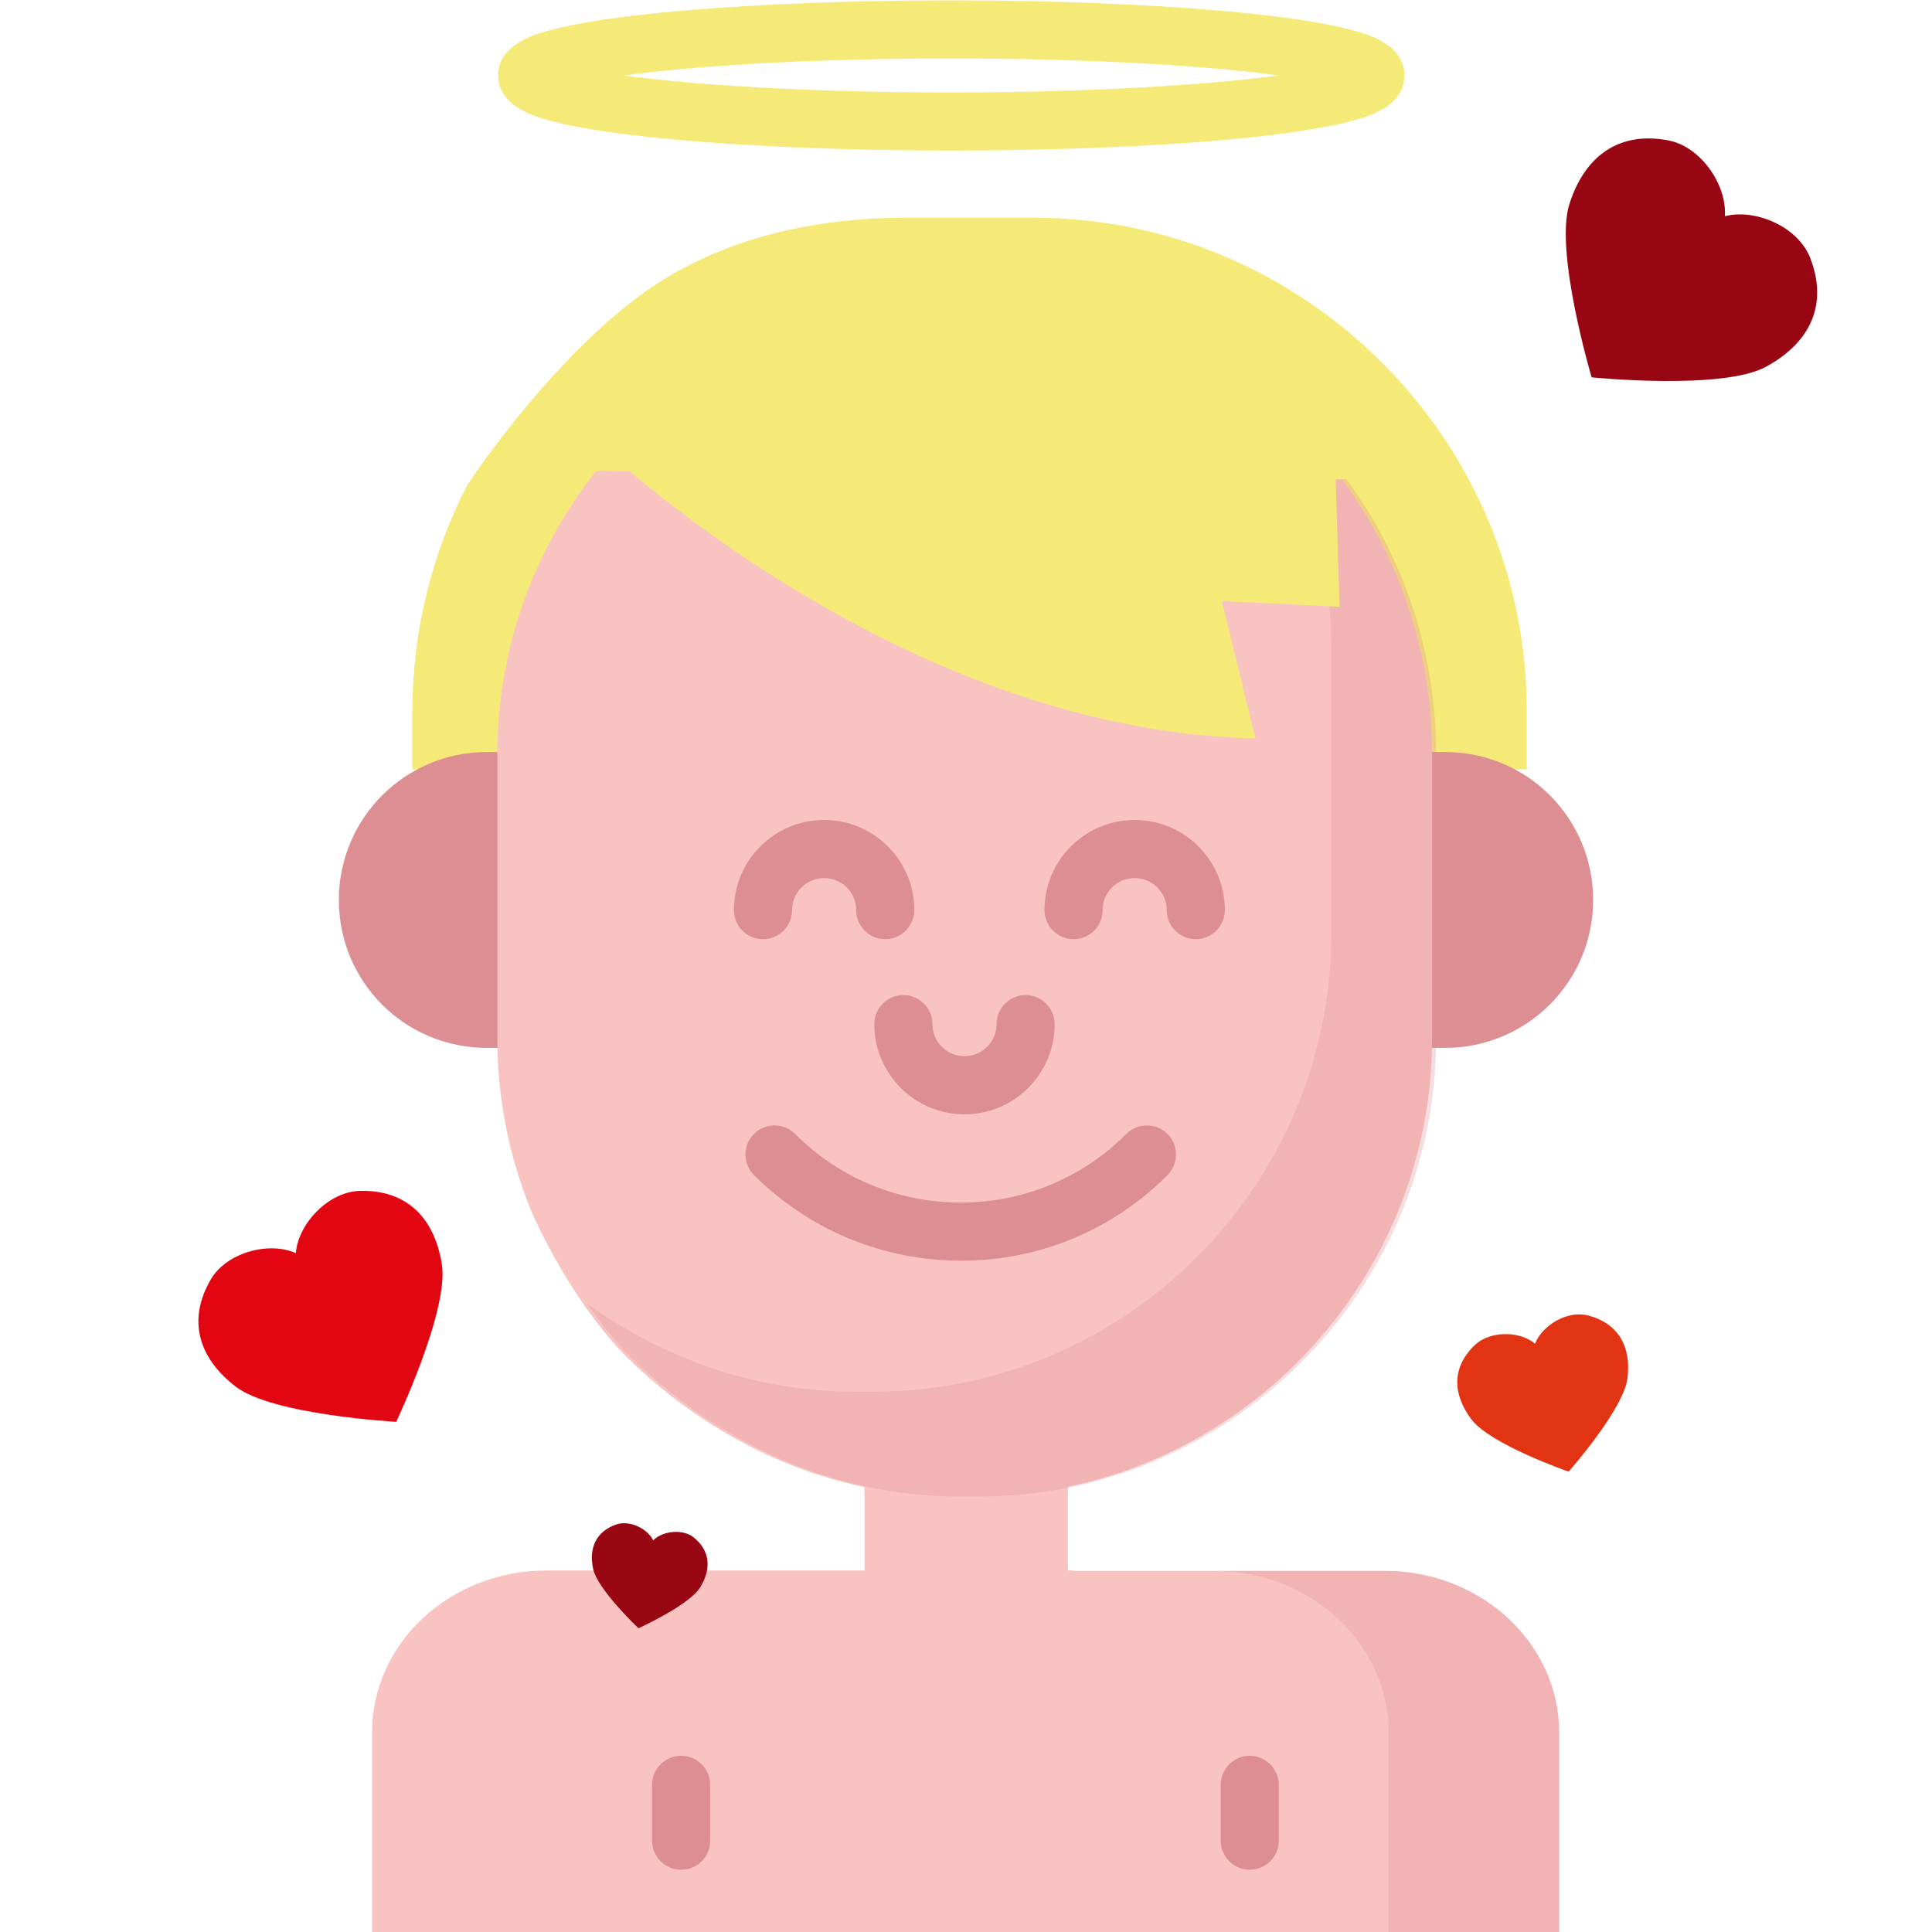<?xml version="1.0" encoding="utf-8"?>
<!-- Generator: Adobe Illustrator 21.0.0, SVG Export Plug-In . SVG Version: 6.00 Build 0)  -->
<svg version="1.1" id="Layer_1" xmlns="http://www.w3.org/2000/svg" xmlns:xlink="http://www.w3.org/1999/xlink" x="0px" y="0px"
	 viewBox="0 0 512 512" style="enable-background:new 0 0 512 512;" xml:space="preserve">
<style type="text/css">
	.st0{fill:#F9C3C2;}
	.st1{opacity:0.29;fill:#DD8E92;enable-background:new    ;}
	.st2{fill:#DD8E92;}
	.st3{fill:#F5EA78;}
	.st4{fill:#E20613;}
	.st5{fill:#990613;}
	.st6{fill:#E23313;}
</style>
<g>
	<rect x="229.1" y="381" class="st0" width="53.9" height="72.7"/>
	<path class="st0" d="M284.4,416.3H367c25.5,0,46.2,19.2,46.2,42.9V512H98.6v-52.9c0-23.7,20.7-42.9,46.2-42.9h81.8H284.4z"/>
</g>
<g>
	<path class="st1" d="M367,416.3h-45.2c25.5,0,46.2,19.2,46.2,42.9V512h45.2v-52.9C413.2,435.5,392.5,416.3,367,416.3z"/>
	<path class="st2" d="M180.5,495.5c-4.3,0-7.7-3.5-7.7-7.7V473c0-4.3,3.5-7.7,7.7-7.7c4.3,0,7.7,3.5,7.7,7.7v14.8
		C188.2,492.1,184.8,495.5,180.5,495.5z"/>
	<path class="st2" d="M331.2,495.5c-4.3,0-7.7-3.5-7.7-7.7V473c0-4.3,3.5-7.7,7.7-7.7s7.7,3.5,7.7,7.7v14.8
		C338.9,492.1,335.4,495.5,331.2,495.5z"/>
</g>
<path class="st3" d="M109.3,203.9v-15.6c0-21.5,5.3-41.8,14.5-59.7c0,0,20.3-31.2,45.4-50c19.5-14.6,44.7-20.9,70.7-20.9H274
	c71.8,0,130.6,58.8,130.6,130.6v15.6H109.3L109.3,203.9z"/>
<path class="st2" d="M383,277.7c21.6,0,39.2-17.5,39.2-39.2s-17.5-39.2-39.2-39.2H129c-21.6,0-39.2,17.5-39.2,39.2
	s17.5,39.2,39.2,39.2H383z"/>
<path class="st0" d="M158,124.8c-16.4,20.7-26.2,46.8-26.2,75.1v22.5v52.8c0,16.4,3.3,32.1,9.3,46.5c0,0,10.7,24.6,27,39.9
	c22.5,21.1,52,35,85,35h5.1c66.7,0,121.3-54.6,121.3-121.3v-52.8v-22.5c0-27.3-8.8-52.6-23.8-72.9L158,124.8z"/>
<path class="st1" d="M356.8,127l-12.5-0.1c5.5,14,8.5,29.3,8.5,45.3v22.5v52.8c0,66.7-54.6,121.3-121.3,121.3h-5.1
	c-26.5,0-50.7-8.9-70.8-23.3c3.9,5.6,8.4,11.3,13.6,16.1c22.5,21.1,52,35,85,35h5.1c66.7,0,121.3-54.6,121.3-121.3v-52.8v-22.5
	C380.6,172.5,371.8,147.3,356.8,127z"/>
<path class="st3" d="M153.1,112.6c0,0,80.9,80.9,179.6,83.1l-8.9-36.4l31.2,1.5l-1.2-39.3L153.1,112.6z"/>
<g>
	<path class="st2" d="M254.7,334.1c-20.7,0-40.2-8.1-54.9-22.7c-3-3-3-7.9,0-10.9c3-3,7.9-3,10.9,0c11.7,11.7,27.3,18.2,43.9,18.2
		c16.6,0,32.2-6.5,43.9-18.2c3-3,7.9-3,10.9,0s3,7.9,0,10.9C294.9,326,275.4,334.1,254.7,334.1z"/>
	<path class="st2" d="M255.6,295.3c-13.2,0-23.9-10.7-23.9-23.9c0-4.3,3.5-7.7,7.7-7.7c4.3,0,7.7,3.5,7.7,7.7c0,4.7,3.8,8.5,8.5,8.5
		s8.5-3.8,8.5-8.5c0-4.3,3.5-7.7,7.7-7.7s7.7,3.5,7.7,7.7C279.5,284.6,268.8,295.3,255.6,295.3z"/>
	<path class="st2" d="M234.6,248.9c-4.3,0-7.7-3.5-7.7-7.7c0-4.7-3.8-8.5-8.5-8.5c-4.7,0-8.5,3.8-8.5,8.5c0,4.3-3.5,7.7-7.7,7.7
		c-4.3,0-7.7-3.5-7.7-7.7c0-13.2,10.7-23.9,23.9-23.9s23.9,10.7,23.9,23.9C242.3,245.4,238.8,248.9,234.6,248.9z"/>
	<path class="st2" d="M316.9,248.9c-4.3,0-7.7-3.5-7.7-7.7c0-4.7-3.8-8.5-8.5-8.5c-4.7,0-8.5,3.8-8.5,8.5c0,4.3-3.5,7.7-7.7,7.7
		s-7.7-3.5-7.7-7.7c0-13.2,10.7-23.9,23.9-23.9s23.9,10.7,23.9,23.9C324.6,245.4,321.1,248.9,316.9,248.9z"/>
</g>
<path class="st3" d="M252.1,39.9c-30.3,0-58.8-1.3-80.3-3.6c-10.7-1.2-19.2-2.5-25.2-4.1C142.3,31.1,132,28.4,132,20
	s10.2-11.1,14.6-12.2c6-1.6,14.5-2.9,25.2-4.1c21.5-2.3,50-3.6,80.3-3.6s58.8,1.3,80.3,3.6c10.7,1.2,19.2,2.5,25.2,4.1
	c4.4,1.1,14.6,3.8,14.6,12.2S362,31.1,357.7,32.2c-6,1.5-14.5,2.9-25.2,4.1C311,38.6,282.4,39.9,252.1,39.9z M165.3,20
	c18.5,2.5,48.6,4.5,86.8,4.5s68.4-2.1,86.8-4.5c-18.5-2.5-48.6-4.5-86.8-4.5S183.8,17.5,165.3,20z M358.8,24.4L358.8,24.4
	L358.8,24.4z"/>
<path class="st4" d="M95.2,315.6c-8.2,0.3-16.2,8.7-16.8,16.5c-7.1-3.2-18.3-0.2-22.5,6.9c-6.4,10.9-3.2,21,6.6,28.5
	c9.8,7.5,42.5,9.3,42.5,9.3s14-29.5,12.1-41.7C115.2,322.9,107.9,315.2,95.2,315.6z"/>
<path class="st5" d="M479.7,68.3c-3.2-8.2-14.5-13.1-22.6-11c0.6-8.3-6.4-18.5-15-20.1c-13.2-2.5-22.2,4.3-26.2,16.9
	c-4,12.6,5.9,45.9,5.9,45.9s34.6,3.5,46.2-2.8C479.6,90.9,484.6,80.8,479.7,68.3z"/>
<path class="st6" d="M420.8,348.6c-5.4-1.4-12.1,2.6-14,7.5c-4-3.4-11.8-3.5-15.9,0.3c-6.2,5.9-6,13-1,19.7
	c5,6.7,25.8,13.9,25.8,13.9s14.6-16.5,15.6-24.8C432.3,357,429,350.7,420.8,348.6z"/>
<path class="st5" d="M183.8,407.4c-2.9-2.3-8.2-1.7-10.7,0.8c-1.6-3.2-6.3-5.4-9.8-4.2c-5.4,1.9-7.3,6.3-6.1,11.8
	c1.2,5.5,12,15.7,12,15.7s13.5-6.1,16.4-10.9S188.3,411,183.8,407.4z"/>
</svg>
